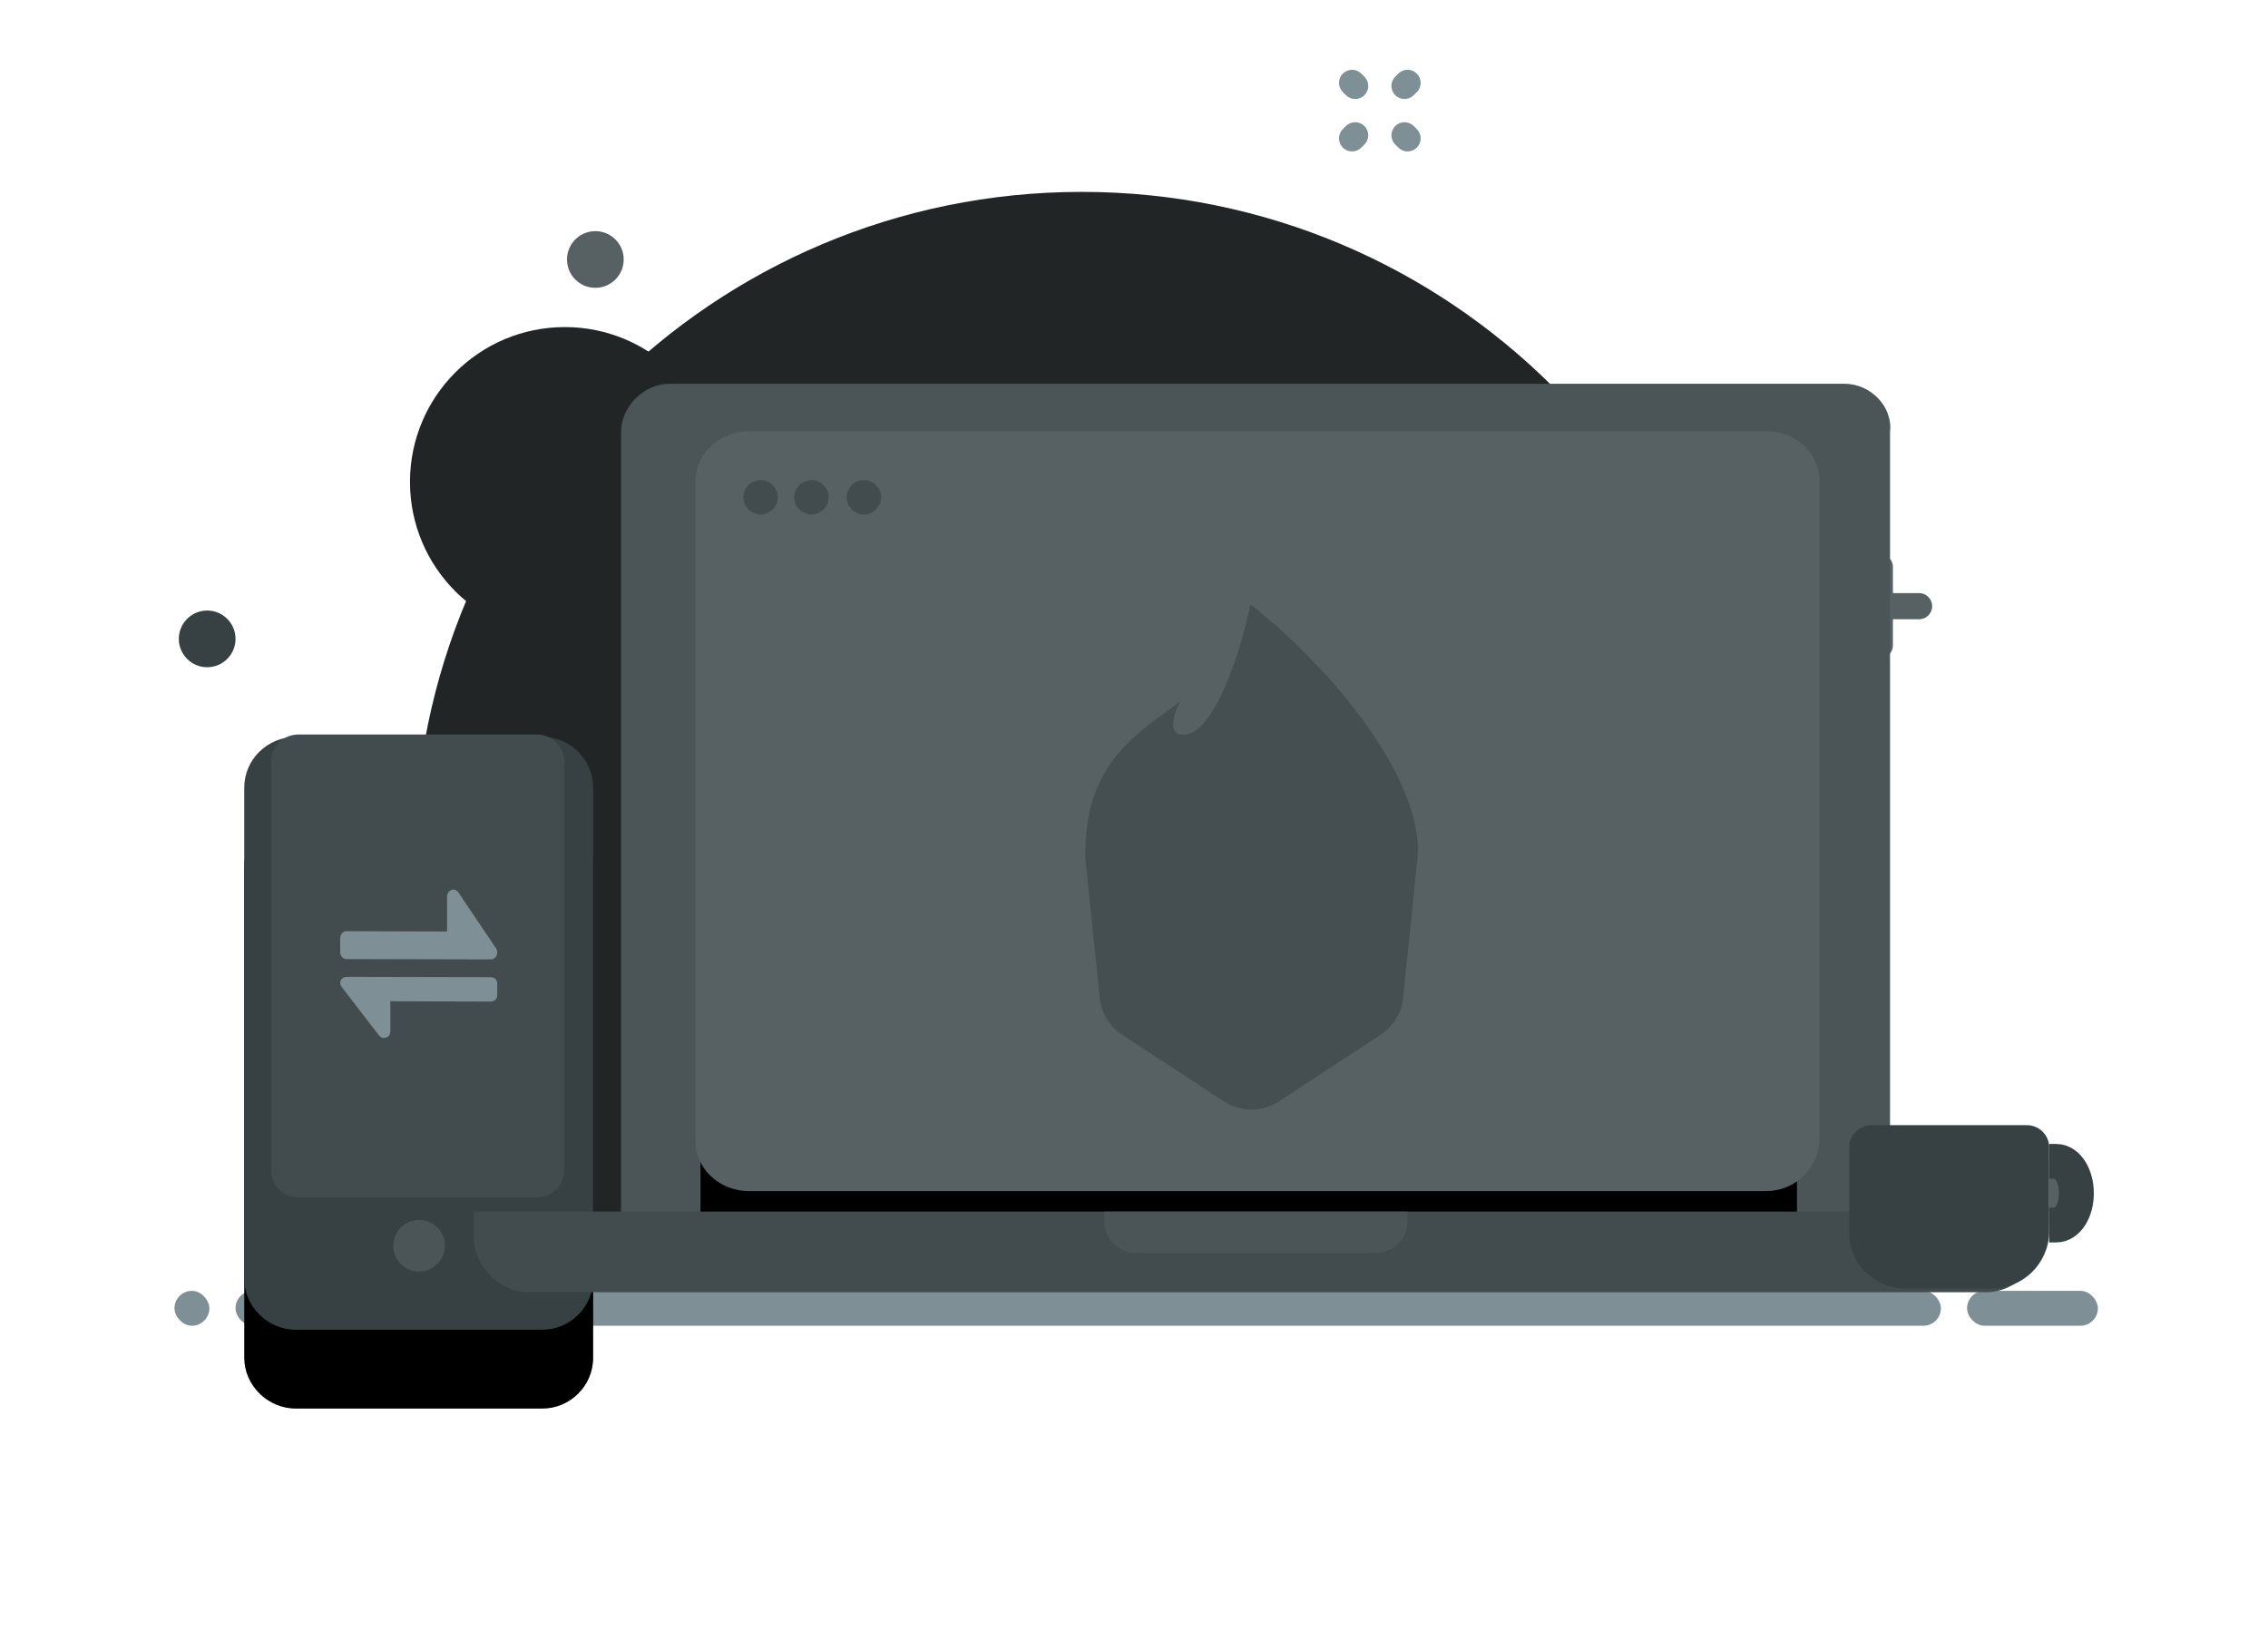 <svg width="260" height="188" viewBox="0 0 260 188" fill="none" xmlns="http://www.w3.org/2000/svg">
<path d="M181.9 148.5C193.49 135.091 200.5 117.614 200.5 98.5C200.5 56.251 166.25 22 124 22C81.75 22 47.5 56.251 47.5 98.5C47.5 117.614 54.51 135.091 66.1 148.5H181.9Z" fill="#222526"/>
<circle cx="198.25" cy="118.25" r="17.75" fill="#222526"/>
<circle cx="64.75" cy="55.25" r="17.75" fill="#222526"/>
<circle cx="68.25" cy="29.75" r="3.25" fill="#576164"/>
<path d="M153.939 8.439C154.525 7.854 155.475 7.854 156.061 8.439L156.414 8.793C157 9.379 157 10.328 156.414 10.914C155.828 11.5 154.879 11.5 154.293 10.914L153.939 10.561C153.354 9.975 153.354 9.025 153.939 8.439Z" fill="#7E9096"/>
<path d="M159.95 8.793C159.364 9.379 159.364 10.328 159.95 10.914C160.536 11.5 161.485 11.5 162.071 10.914L162.425 10.561C163.01 9.975 163.01 9.025 162.425 8.439C161.839 7.854 160.889 7.854 160.303 8.439L159.95 8.793Z" fill="#7E9096"/>
<path d="M153.939 14.803C153.354 15.389 153.354 16.339 153.939 16.925C154.525 17.51 155.475 17.51 156.061 16.925L156.414 16.571C157 15.985 157 15.036 156.414 14.45C155.828 13.864 154.879 13.864 154.293 14.45L153.939 14.803Z" fill="#7E9096"/>
<path d="M162.071 14.45C161.485 13.864 160.536 13.864 159.95 14.45C159.364 15.036 159.364 15.985 159.95 16.571L160.303 16.925C160.889 17.51 161.839 17.51 162.425 16.925C163.01 16.339 163.01 15.389 162.425 14.803L162.071 14.45Z" fill="#7E9096"/>
<path fill-rule="evenodd" clip-rule="evenodd" d="M217 65C217 64.171 216.328 63.5 215.5 63.5C214.672 63.5 214 64.171 214 65V68H211C210.172 68 209.5 68.671 209.5 69.5C209.5 70.328 210.172 71 211 71H214V74C214 74.828 214.672 75.5 215.5 75.5C216.328 75.5 217 74.828 217 74V71H220C220.828 71 221.5 70.328 221.5 69.5C221.5 68.671 220.828 68 220 68H217V65Z" fill="#576164"/>
<circle cx="23.75" cy="73.25" r="3.25" fill="#374043"/>
<circle cx="209.75" cy="92.25" r="3.25" fill="#374043"/>
<rect x="27" y="148" width="195.5" height="4" rx="2" fill="#7E9096"/>
<rect x="225.5" y="148" width="15" height="4" rx="2" fill="#7E9096"/>
<rect x="20" y="148" width="4" height="4" rx="2" fill="#7E9096"/>
<g filter="url(#filter0_d_173_3533)">
<path d="M68 142.634C68 145.882 65.327 148.46 62.176 148.46H33.919C30.673 148.46 28 145.787 28 142.634V86.311C28 83.063 30.673 80.485 33.919 80.485H62.176C65.422 80.485 68 83.158 68 86.311V142.634Z" fill="black"/>
</g>
<g filter="url(#filter1_d_173_3533)">
<path d="M68 142.634C68 145.882 65.327 148.46 62.176 148.46H33.919C30.673 148.46 28 145.787 28 142.634V86.311C28 83.063 30.673 80.485 33.919 80.485H62.176C65.422 80.485 68 83.158 68 86.311V142.634Z" fill="#374043"/>
</g>
<path d="M64.68 134.141C64.68 135.955 63.248 137.288 61.53 137.288H34.226C32.413 137.288 31.076 135.86 31.076 134.141V87.36C31.076 85.546 32.508 84.213 34.226 84.213H61.53C63.343 84.213 64.68 85.641 64.68 87.36V134.141Z" fill="#424C4F"/>
<g filter="url(#filter2_d_173_3533)">
<path d="M39.144 113.119L43.452 118.72L43.454 118.72C43.544 118.838 43.67 118.924 43.814 118.968C43.958 119.012 44.112 119.011 44.255 118.964C44.398 118.918 44.523 118.829 44.611 118.71C44.699 118.591 44.746 118.447 44.746 118.301L44.746 114.797L56.282 114.832C56.376 114.832 56.47 114.814 56.557 114.779C56.644 114.744 56.723 114.692 56.79 114.628C56.856 114.563 56.909 114.485 56.945 114.401C56.981 114.316 57 114.225 57 114.133L57 112.734C57 112.643 56.981 112.552 56.945 112.467C56.909 112.382 56.856 112.305 56.79 112.24C56.723 112.175 56.644 112.124 56.557 112.088C56.47 112.053 56.376 112.035 56.282 112.035L39.718 112C39.585 112 39.454 112.036 39.341 112.104C39.227 112.173 39.136 112.27 39.076 112.387C39.016 112.503 38.991 112.633 39.003 112.762C39.015 112.891 39.064 113.015 39.144 113.119Z" fill="#7E9096"/>
</g>
<g filter="url(#filter3_d_173_3533)">
<path d="M56.856 108.721L52.548 102.32H52.546C52.456 102.185 52.33 102.086 52.186 102.036C52.042 101.986 51.888 101.988 51.745 102.041C51.602 102.094 51.477 102.196 51.389 102.332C51.301 102.468 51.254 102.631 51.254 102.799V106.803L39.718 106.763C39.624 106.763 39.53 106.784 39.443 106.824C39.356 106.864 39.277 106.923 39.21 106.997C39.144 107.071 39.091 107.159 39.055 107.256C39.019 107.353 39 107.457 39 107.562V109.161C39 109.266 39.019 109.37 39.055 109.466C39.091 109.563 39.144 109.652 39.21 109.726C39.277 109.8 39.356 109.859 39.443 109.899C39.53 109.939 39.624 109.96 39.718 109.96L56.282 110C56.415 110 56.546 109.959 56.659 109.881C56.773 109.803 56.864 109.691 56.924 109.558C56.984 109.425 57.009 109.277 56.997 109.129C56.985 108.981 56.936 108.84 56.856 108.721Z" fill="#7E9096"/>
</g>
<g filter="url(#filter4_d_173_3533)">
<path d="M48.047 145.787C49.682 145.787 51.007 144.46 51.007 142.824C51.007 141.194 49.682 139.866 48.047 139.866C46.413 139.866 45.088 141.194 45.088 142.824C45.088 144.46 46.413 145.787 48.047 145.787Z" fill="#4B5457"/>
</g>
<g filter="url(#filter5_d_173_3533)">
<path d="M211.459 44H76.769C73.807 44 71.195 46.598 71.195 49.561V142.234C71.195 145.196 73.807 144.118 76.769 144.118H211.096C214.058 144.118 216.669 145.196 216.669 142.234V49.561C217.02 46.598 214.422 44 211.459 44Z" fill="#4B5457"/>
</g>
<g filter="url(#filter6_d_173_3533)">
<path d="M206.003 56.122V129.567C205.813 132.62 203.288 135.141 200.003 135.141H86.302C82.936 135.141 80.303 132.62 80.303 129.567V56.122C80.303 53.069 82.936 50.548 86.302 50.548H200.098C203.478 50.548 206.003 53.069 206.003 56.122Z" fill="black"/>
</g>
<g filter="url(#filter7_d_173_3533)">
<path d="M208.592 55.185V130.824C208.397 133.968 205.809 136.564 202.441 136.564H85.879C82.428 136.564 79.728 133.968 79.728 130.824V55.185C79.728 52.041 82.428 49.445 85.879 49.445H202.539C206.004 49.445 208.592 52.041 208.592 55.185Z" fill="#576164"/>
</g>
<g filter="url(#filter8_i_173_3533)">
<path fill-rule="evenodd" clip-rule="evenodd" d="M162.518 92.425C162.532 92.425 162.547 92.425 162.561 92.425C162.561 82.758 151.228 70.171 143.344 64.106C142.283 69.346 139.182 79.05 135.682 79.05C133.836 79.05 134.476 76.839 135.269 75.259C134.846 75.574 134.41 75.888 133.967 76.208C129.628 79.338 124.619 82.951 124.444 91.936C124.391 92.361 124.386 92.795 124.43 93.232L126.07 109.22C126.247 110.943 127.191 112.493 128.639 113.442L140.313 121.087C142.225 122.34 144.698 122.34 146.61 121.087L158.284 113.442C159.732 112.493 160.676 110.943 160.852 109.22L162.492 93.232C162.52 92.961 162.528 92.692 162.518 92.425Z" fill="#454F52"/>
</g>
<path d="M87.188 58.993C88.266 58.993 89.162 58.097 89.162 57.018C89.162 55.94 88.266 55.044 87.188 55.044C86.109 55.044 85.213 55.94 85.213 57.018C85.213 58.097 86.109 58.993 87.188 58.993Z" fill="#424C4F"/>
<path d="M93.022 58.993C94.1 58.993 94.996 58.097 94.996 57.018C94.996 55.94 94.1 55.044 93.022 55.044C91.943 55.044 91.047 55.94 91.047 57.018C91.047 58.097 91.943 58.993 93.022 58.993Z" fill="#424C4F"/>
<path d="M99.037 58.993C100.116 58.993 101.012 58.097 101.012 57.018C101.012 55.94 100.116 55.044 99.037 55.044C97.959 55.044 97.062 55.94 97.062 57.018C97.062 58.097 97.959 58.993 99.037 58.993Z" fill="#424C4F"/>
<g filter="url(#filter9_d_173_3533)">
<path d="M234.001 138.908V141.87C234.001 145.196 231.039 148.159 227.713 148.159H60.607C57.281 148.159 54.318 145.196 54.318 141.87V138.908H234.001Z" fill="#424C4F"/>
</g>
<g filter="url(#filter10_d_173_3533)">
<path d="M161.349 138.908V139.987C161.349 141.87 159.919 143.663 157.672 143.663H130.284C128.4 143.663 126.607 142.234 126.607 139.987V138.908H161.349Z" fill="#4B5457"/>
</g>
<path d="M234.91 133.16H235.722C237.034 133.16 238.034 134.84 238.034 136.81C238.034 138.88 236.972 140.45 235.722 140.45H234.91" fill="#576164"/>
<path d="M234.91 133.16H235.722C237.034 133.16 238.034 134.84 238.034 136.81C238.034 138.88 236.972 140.45 235.722 140.45H234.91" stroke="#374043" stroke-width="4" stroke-linejoin="round"/>
<path d="M228.365 147.74H218.46C214.843 147.74 212 144.88 212 141.44V131.52C212 130.09 213.206 129 214.584 129H232.326C233.791 129 234.91 130.17 234.91 131.52V141.35C234.824 144.88 231.896 147.74 228.365 147.74Z" fill="#374043"/>
<defs>
<filter id="filter0_d_173_3533" x="1.922" y="67.446" width="92.157" height="120.132" filterUnits="userSpaceOnUse" color-interpolation-filters="sRGB">
<feFlood flood-opacity="0" result="BackgroundImageFix"/>
<feColorMatrix in="SourceAlpha" type="matrix" values="0 0 0 0 0 0 0 0 0 0 0 0 0 0 0 0 0 0 127 0" result="hardAlpha"/>
<feOffset dy="13.039"/>
<feGaussianBlur stdDeviation="13.039"/>
<feColorMatrix type="matrix" values="0 0 0 0 0 0 0 0 0 0 0 0 0 0 0 0 0 0 0.27 0"/>
<feBlend mode="normal" in2="BackgroundImageFix" result="effect1_dropShadow_173_3533"/>
<feBlend mode="normal" in="SourceGraphic" in2="effect1_dropShadow_173_3533" result="shape"/>
</filter>
<filter id="filter1_d_173_3533" x="18" y="74.485" width="60" height="87.976" filterUnits="userSpaceOnUse" color-interpolation-filters="sRGB">
<feFlood flood-opacity="0" result="BackgroundImageFix"/>
<feColorMatrix in="SourceAlpha" type="matrix" values="0 0 0 0 0 0 0 0 0 0 0 0 0 0 0 0 0 0 127 0" result="hardAlpha"/>
<feOffset dy="4"/>
<feGaussianBlur stdDeviation="5"/>
<feComposite in2="hardAlpha" operator="out"/>
<feColorMatrix type="matrix" values="0 0 0 0 0.217 0 0 0 0 0.217 0 0 0 0 0.217 0 0 0 0.15 0"/>
<feBlend mode="normal" in2="BackgroundImageFix" result="effect1_dropShadow_173_3533"/>
<feBlend mode="normal" in="SourceGraphic" in2="effect1_dropShadow_173_3533" result="shape"/>
</filter>
<filter id="filter2_d_173_3533" x="34.42" y="107.42" width="27.161" height="16.161" filterUnits="userSpaceOnUse" color-interpolation-filters="sRGB">
<feFlood flood-opacity="0" result="BackgroundImageFix"/>
<feColorMatrix in="SourceAlpha" type="matrix" values="0 0 0 0 0 0 0 0 0 0 0 0 0 0 0 0 0 0 127 0" result="hardAlpha"/>
<feOffset/>
<feGaussianBlur stdDeviation="2.29"/>
<feComposite in2="hardAlpha" operator="out"/>
<feColorMatrix type="matrix" values="0 0 0 0 0 0 0 0 0 0 0 0 0 0 0 0 0 0 0.1 0"/>
<feBlend mode="normal" in2="BackgroundImageFix" result="effect1_dropShadow_173_3533"/>
<feBlend mode="normal" in="SourceGraphic" in2="effect1_dropShadow_173_3533" result="shape"/>
</filter>
<filter id="filter3_d_173_3533" x="34.42" y="97.42" width="27.161" height="17.161" filterUnits="userSpaceOnUse" color-interpolation-filters="sRGB">
<feFlood flood-opacity="0" result="BackgroundImageFix"/>
<feColorMatrix in="SourceAlpha" type="matrix" values="0 0 0 0 0 0 0 0 0 0 0 0 0 0 0 0 0 0 127 0" result="hardAlpha"/>
<feOffset/>
<feGaussianBlur stdDeviation="2.29"/>
<feComposite in2="hardAlpha" operator="out"/>
<feColorMatrix type="matrix" values="0 0 0 0 0 0 0 0 0 0 0 0 0 0 0 0 0 0 0.1 0"/>
<feBlend mode="normal" in2="BackgroundImageFix" result="effect1_dropShadow_173_3533"/>
<feBlend mode="normal" in="SourceGraphic" in2="effect1_dropShadow_173_3533" result="shape"/>
</filter>
<filter id="filter4_d_173_3533" x="40.793" y="135.571" width="14.509" height="14.511" filterUnits="userSpaceOnUse" color-interpolation-filters="sRGB">
<feFlood flood-opacity="0" result="BackgroundImageFix"/>
<feColorMatrix in="SourceAlpha" type="matrix" values="0 0 0 0 0 0 0 0 0 0 0 0 0 0 0 0 0 0 127 0" result="hardAlpha"/>
<feOffset/>
<feGaussianBlur stdDeviation="2.148"/>
<feComposite in2="hardAlpha" operator="out"/>
<feColorMatrix type="matrix" values="0 0 0 0 0 0 0 0 0 0 0 0 0 0 0 0 0 0 0.2 0"/>
<feBlend mode="normal" in2="BackgroundImageFix" result="effect1_dropShadow_173_3533"/>
<feBlend mode="normal" in="SourceGraphic" in2="effect1_dropShadow_173_3533" result="shape"/>
</filter>
<filter id="filter5_d_173_3533" x="63.402" y="36.206" width="161.093" height="115.896" filterUnits="userSpaceOnUse" color-interpolation-filters="sRGB">
<feFlood flood-opacity="0" result="BackgroundImageFix"/>
<feColorMatrix in="SourceAlpha" type="matrix" values="0 0 0 0 0 0 0 0 0 0 0 0 0 0 0 0 0 0 127 0" result="hardAlpha"/>
<feOffset/>
<feGaussianBlur stdDeviation="3.897"/>
<feComposite in2="hardAlpha" operator="out"/>
<feColorMatrix type="matrix" values="0 0 0 0 0 0 0 0 0 0 0 0 0 0 0 0 0 0 0.2 0"/>
<feBlend mode="normal" in2="BackgroundImageFix" result="effect1_dropShadow_173_3533"/>
<feBlend mode="normal" in="SourceGraphic" in2="effect1_dropShadow_173_3533" result="shape"/>
</filter>
<filter id="filter6_d_173_3533" x="70.303" y="50.548" width="145.7" height="104.592" filterUnits="userSpaceOnUse" color-interpolation-filters="sRGB">
<feFlood flood-opacity="0" result="BackgroundImageFix"/>
<feColorMatrix in="SourceAlpha" type="matrix" values="0 0 0 0 0 0 0 0 0 0 0 0 0 0 0 0 0 0 127 0" result="hardAlpha"/>
<feOffset dy="10"/>
<feGaussianBlur stdDeviation="5"/>
<feColorMatrix type="matrix" values="0 0 0 0 0.396 0 0 0 0 0.478 0 0 0 0 0.576 0 0 0 0.27 0"/>
<feBlend mode="normal" in2="BackgroundImageFix" result="effect1_dropShadow_173_3533"/>
<feBlend mode="normal" in="SourceGraphic" in2="effect1_dropShadow_173_3533" result="shape"/>
</filter>
<filter id="filter7_d_173_3533" x="71.935" y="41.652" width="144.45" height="102.706" filterUnits="userSpaceOnUse" color-interpolation-filters="sRGB">
<feFlood flood-opacity="0" result="BackgroundImageFix"/>
<feColorMatrix in="SourceAlpha" type="matrix" values="0 0 0 0 0 0 0 0 0 0 0 0 0 0 0 0 0 0 127 0" result="hardAlpha"/>
<feOffset/>
<feGaussianBlur stdDeviation="3.897"/>
<feComposite in2="hardAlpha" operator="out"/>
<feColorMatrix type="matrix" values="0 0 0 0 0 0 0 0 0 0 0 0 0 0 0 0 0 0 0.2 0"/>
<feBlend mode="normal" in2="BackgroundImageFix" result="effect1_dropShadow_173_3533"/>
<feBlend mode="normal" in="SourceGraphic" in2="effect1_dropShadow_173_3533" result="shape"/>
</filter>
<filter id="filter8_i_173_3533" x="124.4" y="64.106" width="38.161" height="63.116" filterUnits="userSpaceOnUse" color-interpolation-filters="sRGB">
<feFlood flood-opacity="0" result="BackgroundImageFix"/>
<feBlend mode="normal" in="SourceGraphic" in2="BackgroundImageFix" result="shape"/>
<feColorMatrix in="SourceAlpha" type="matrix" values="0 0 0 0 0 0 0 0 0 0 0 0 0 0 0 0 0 0 127 0" result="hardAlpha"/>
<feOffset dy="5.196"/>
<feGaussianBlur stdDeviation="9.092"/>
<feComposite in2="hardAlpha" operator="arithmetic" k2="-1" k3="1"/>
<feColorMatrix type="matrix" values="0 0 0 0 0 0 0 0 0 0 0 0 0 0 0 0 0 0 0.25 0"/>
<feBlend mode="normal" in2="shape" result="effect1_innerShadow_173_3533"/>
</filter>
<filter id="filter9_d_173_3533" x="46.523" y="131.113" width="195.273" height="24.841" filterUnits="userSpaceOnUse" color-interpolation-filters="sRGB">
<feFlood flood-opacity="0" result="BackgroundImageFix"/>
<feColorMatrix in="SourceAlpha" type="matrix" values="0 0 0 0 0 0 0 0 0 0 0 0 0 0 0 0 0 0 127 0" result="hardAlpha"/>
<feOffset/>
<feGaussianBlur stdDeviation="3.898"/>
<feComposite in2="hardAlpha" operator="out"/>
<feColorMatrix type="matrix" values="0 0 0 0 0 0 0 0 0 0 0 0 0 0 0 0 0 0 0.2 0"/>
<feBlend mode="normal" in2="BackgroundImageFix" result="effect1_dropShadow_173_3533"/>
<feBlend mode="normal" in="SourceGraphic" in2="effect1_dropShadow_173_3533" result="shape"/>
</filter>
<filter id="filter10_d_173_3533" x="118.812" y="131.113" width="50.332" height="20.346" filterUnits="userSpaceOnUse" color-interpolation-filters="sRGB">
<feFlood flood-opacity="0" result="BackgroundImageFix"/>
<feColorMatrix in="SourceAlpha" type="matrix" values="0 0 0 0 0 0 0 0 0 0 0 0 0 0 0 0 0 0 127 0" result="hardAlpha"/>
<feOffset/>
<feGaussianBlur stdDeviation="3.898"/>
<feComposite in2="hardAlpha" operator="out"/>
<feColorMatrix type="matrix" values="0 0 0 0 0 0 0 0 0 0 0 0 0 0 0 0 0 0 0.2 0"/>
<feBlend mode="normal" in2="BackgroundImageFix" result="effect1_dropShadow_173_3533"/>
<feBlend mode="normal" in="SourceGraphic" in2="effect1_dropShadow_173_3533" result="shape"/>
</filter>
</defs>
</svg>
